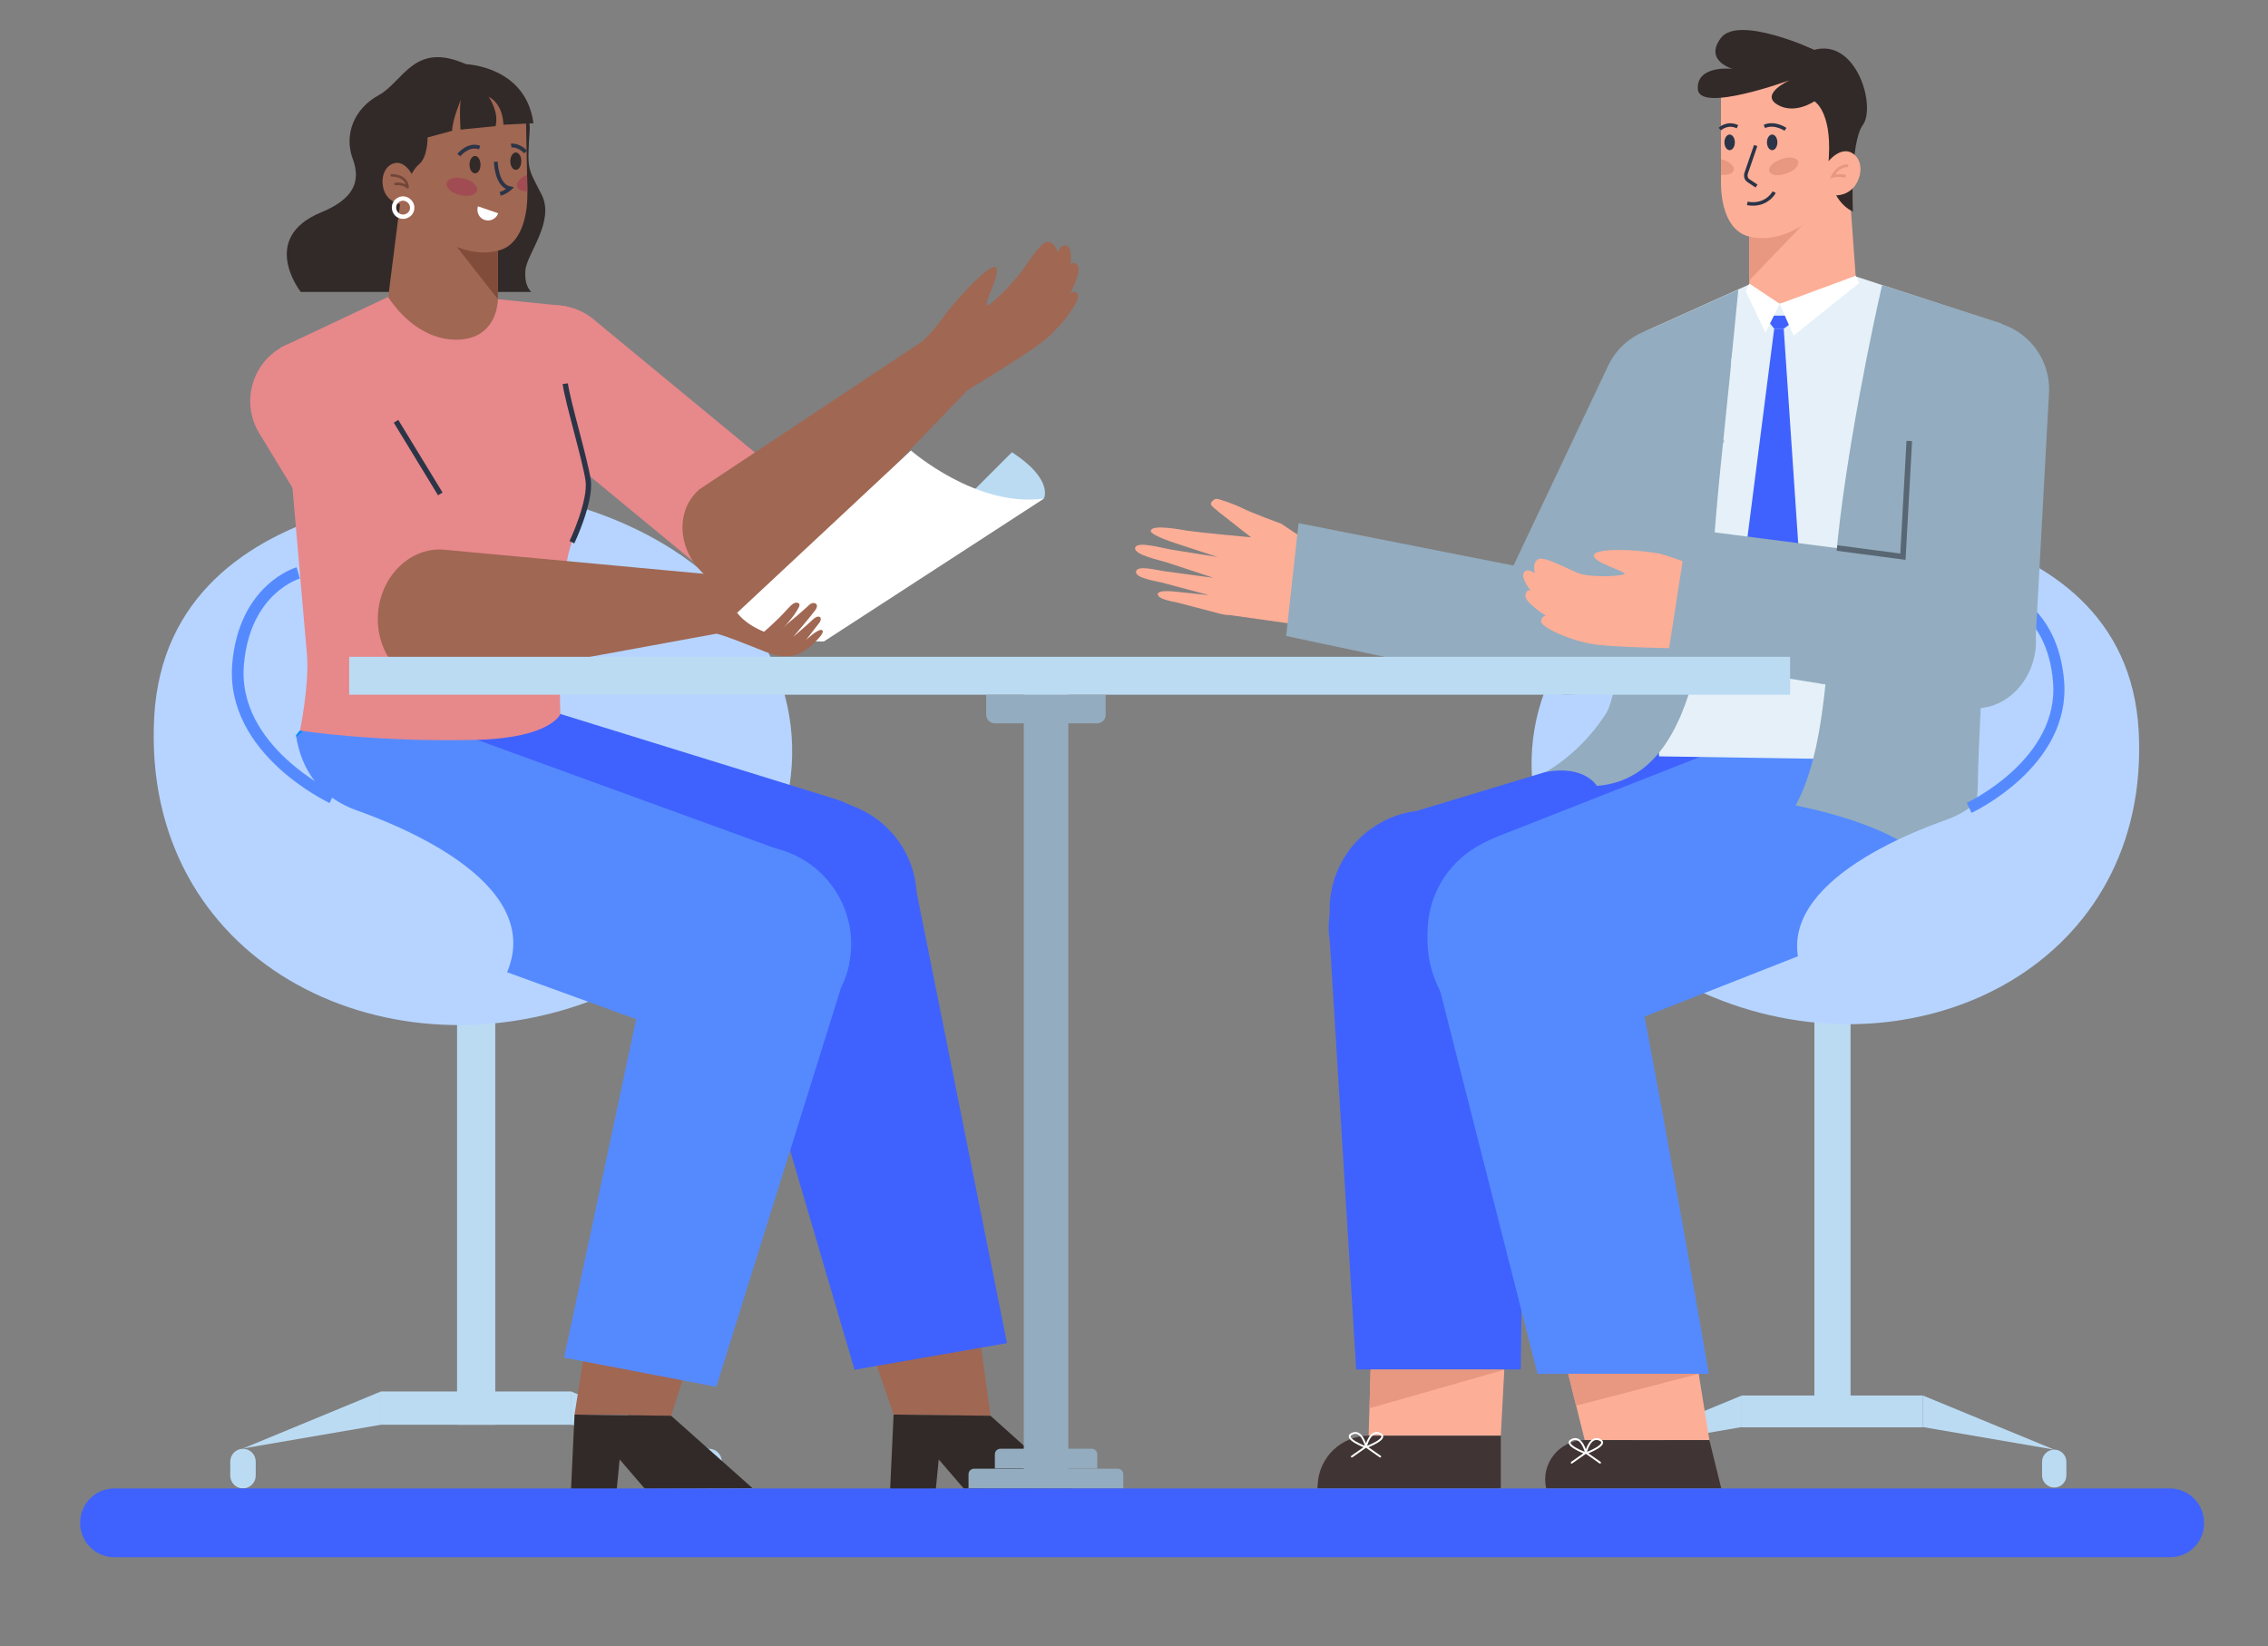 <?xml version="1.0" encoding="utf-8"?>
<!-- Generator: Adobe Illustrator 23.1.0, SVG Export Plug-In . SVG Version: 6.00 Build 0)  -->
<svg version="1.1" id="Ñëîé_1" xmlns="http://www.w3.org/2000/svg" xmlns:xlink="http://www.w3.org/1999/xlink" x="0px" y="0px"
	 viewBox="0 0 784 569" style="enable-background:new 0 0 784 569;" xml:space="preserve">
<rect x="0" y="0" width="784" height="569" fill="#808080" stroke="none"/>
<style type="text/css">
	.st0{fill:#BBDBF3;}
	.st1{fill:#B6D4FF;}
	.st2{fill:#2D628C;}
	.st3{fill:#FDAE97;}
	.st4{fill:#3F62FE;}
	.st5{fill:#558AFF;}
	.st6{fill:#E5F0F8;}
	.st7{fill:#E89780;}
	.st8{fill:#93ACBF;}
	.st9{fill:#322A28;}
	.st10{fill:none;stroke:#E89780;stroke-width:0.967;stroke-miterlimit:10;}
	.st11{fill:#2C3447;}
	.st12{fill:none;stroke:#2C3447;stroke-width:1.211;stroke-miterlimit:10;}
	.st13{fill:#FFFFFF;}
	.st14{fill:#403534;}
	.st15{fill:none;stroke:#FFFFFF;stroke-width:0.644;stroke-linecap:round;stroke-linejoin:round;stroke-miterlimit:10;}
	.st16{fill:none;stroke:#558AFF;stroke-width:3.845;stroke-miterlimit:10;}
	.st17{fill:none;stroke:#586773;stroke-width:1.922;stroke-miterlimit:10;}
	.st18{fill:#A06753;}
	.st19{fill:#E7888B;}
	.st20{fill:#088CFC;}
	.st21{fill:#824C3A;}
	.st22{fill:none;stroke:#724638;stroke-width:0.89;stroke-linecap:round;stroke-linejoin:round;stroke-miterlimit:10;}
	.st23{fill:none;stroke:#2C3447;stroke-width:1.321;stroke-miterlimit:10;}
	.st24{fill:#A14C53;}
	.st25{fill:none;stroke:#558AFF;stroke-width:4.04;stroke-miterlimit:10;}
	.st26{fill:none;stroke:#FFFFFF;stroke-width:1.507;stroke-miterlimit:10;}
	.st27{fill:none;stroke:#2C3447;stroke-width:1.83;stroke-miterlimit:10;}
</style>
<g>
	<g>
		<g>
			<path class="st0" d="M579.7,514.1L579.7,514.1c2.3,0,4.2-1.9,4.2-4.2v-4.7c0-2.3-1.9-4.2-4.2-4.2l0,0c-2.3,0-4.2,1.9-4.2,4.2v4.7
				C575.4,512.3,577.3,514.1,579.7,514.1z"/>
			<polygon class="st0" points="602.1,482.3 556.8,501 602.1,493.2 			"/>
			<rect x="627.2" y="327.9" class="st0" width="12.5" height="165.3"/>
			<rect x="602.1" y="482.3" class="st0" width="62.6" height="11"/>
			<rect x="638.2" y="325.5" class="st0" width="36.2" height="10.7"/>
			<path class="st0" d="M710.1,514.1L710.1,514.1c-2.3,0-4.2-1.9-4.2-4.2v-4.7c0-2.3,1.9-4.2,4.2-4.2l0,0c2.3,0,4.2,1.9,4.2,4.2v4.7
				C714.3,512.3,712.4,514.1,710.1,514.1z"/>
			<polygon class="st0" points="664.7,482.3 710.1,501 664.7,493.2 			"/>
			<path class="st1" d="M623.2,178.1c0,0,111.8-5.4,116.1,74.6S664.6,372,595.7,346C500,310,506.9,196.2,623.2,178.1z"/>
			<polygon class="st2" points="676.1,280.8 676.3,250 640.2,255.4 			"/>
			<path class="st3" d="M451.3,186.6l-8.4-5.6c0,0-10.2-3.7-13.7-5.5c-2-1-7.6-3.1-8.7-3.1c-0.8,0-2.2,1.3-1.9,2
				c0.4,0.9,5.2,4.5,7,5.9c1.7,1.4,6.9,5.4,6.9,5.4s-16.6-1.5-22.1-2.3c-3.1-0.5-12.1-2.2-12.6,0c-0.3,1.6,8.7,4.4,11.8,5.4
				c2.8,0.9,11.3,3.7,11.3,3.7s-12.2-1.9-16.3-2.6c-3-0.5-11.6-3-12.2-0.6c-0.6,2.4,8.2,4.2,11,5.1c4,1.3,16.1,5.3,16.1,5.3
				s-12.9-1.7-17.1-2.3c-2.4-0.3-9.3-2.2-9.7,0.1c-0.4,2.3,6.8,3.3,9.2,3.9c4,1.1,16.1,4.3,16.1,4.3s-9.3-1-12.4-1.3
				c-1.3-0.1-5.3-0.4-5.4,0.9c-0.1,1.8,5.2,2.6,7,3l14.5,3.8c1.2,0.3,2.4,0.5,3.6,0.5l22,3.1L451.3,186.6z"/>
			<path class="st4" d="M627.9,238.5l-138.3,41.8c-3.8,0.5-7.5,1.5-11.1,3.4c-16.9,8.5-23.7,29-15.2,45.9s29,23.7,45.9,15.2
				l155.3-33.4L627.9,238.5z"/>
			<path class="st4" d="M459.7,325.5c-0.2-1.6-0.4-3.2-0.4-4.8c0-18.9,15.3-34.2,34.2-34.2s34.2,15.3,34.2,34.2l-2,152.6h-56.9
				L459.7,325.5z"/>
			<path class="st5" d="M656.6,316.7l-110.9,43.6c-19.6,7.7-41.9-2-49.6-21.6v0c-7.7-19.6,2-41.9,21.6-49.6l110.9-43.6
				c19.6-7.7,41.9,2,49.6,21.6l0,0C685.9,286.7,676.2,309,656.6,316.7z"/>
			<polygon class="st6" points="604.7,98.3 568.5,114.6 573.5,261.4 676.3,263 691.9,112 641.7,95.6 			"/>
			<path class="st3" d="M604.7,77.1V100c0,0,1.4,5,13,5c11.6,0,23.9-7.7,23.9-7.7l-3.6-50.1L604.7,77.1z"/>
			<polygon class="st7" points="604.7,96.9 628.5,72.1 604.7,71.8 			"/>
			<path class="st3" d="M594.9,31c0,0,0,14.1,0,24v8.2c0,6.5,1.8,16.2,9.2,18.4c7.3,2.2,17.4-0.8,24.4-8.4c7-7.6,22.6-42.1,0.9-54.8
				C607.8,5.7,595.4,27.6,594.9,31z"/>
			<path class="st8" d="M561.6,224.6c-2.3,9.6-11.2,16-20.8,15.6l0,0l-96.2-20.4L446,207l2.6-23.5l0.3-2.7l97.8,19.3
				C557.5,202.8,564.2,213.8,561.6,224.6z"/>
			<path class="st5" d="M493.5,322.2c0-18.9,15.3-34.2,34.2-34.2c18.9,0,29.2,7.9,33.4,26.7c9.6,43.7,29.6,160.1,29.6,160.1h-59.2
				L493.9,327C493.6,325.4,493.5,323.8,493.5,322.2z"/>
			<path class="st8" d="M530.2,236L530.2,236c11.8,5.6,25.9,0.5,31.5-11.3l37-78.1c5.6-11.8,0.5-25.9-11.3-31.5h0
				c-11.8-5.6-25.9-0.5-31.5,11.3l-37,78.1C513.4,216.3,518.4,230.4,530.2,236z"/>
			<path class="st9" d="M627.2,17.2c0,0-26.2-12.1-32.3-4.1c-6,7.9,4,10.7,4,10.7s-12.5-1.5-12,7c0.5,8.4,31.8-3.1,31.8-3.1
				s-10.4,4.7-4.4,8.4c6,3.7,12.9-1.1,12.9-1.1s5.9,3.4,5,19c-1,15.6,8.3,19.1,8.3,19.1s-1.1-23.7,3.5-30
				C648.5,36.7,641.8,13.3,627.2,17.2z"/>
			<g>
				<path class="st3" d="M630.7,57.6c-2.5,4-3.2,6.8-0.1,8.8c3.1,2,8.3,1.4,10.9-2.6c2.5-4,2.1-8.8-1.1-10.8
					C637.3,50.9,633.2,53.6,630.7,57.6z"/>
				<path class="st10" d="M638.9,57.3c0,0-3.2-0.5-5.4,3.6c0,0,2-0.5,4.5,0"/>
			</g>
			<path class="st11" d="M614.4,49.2c0,1.5-0.8,2.7-1.8,2.7c-1,0-1.8-1.2-1.8-2.7c0-1.5,0.8-2.7,1.8-2.7
				C613.6,46.5,614.4,47.7,614.4,49.2z"/>
			<path class="st12" d="M613.3,66.4c0,0-2.6,5.1-9.3,3.9"/>
			<path class="st12" d="M606.9,50.3l-3.3,9.6c-0.3,1,0,2.1,0.9,2.6l2.7,1.8"/>
			<path class="st12" d="M617.2,44.7c0,0-3.7-2.6-7.3-1"/>
			<ellipse class="st11" cx="597.9" cy="49.2" rx="1.8" ry="2.7"/>
			<path class="st12" d="M594.5,44.6c0,0,2.6-2.5,6.1-0.8"/>
			<path class="st7" d="M611.6,59.2c0.5,1.4,3.1,1.8,5.8,0.8c2.8-0.9,4.6-2.8,4.2-4.2c-0.5-1.4-3.1-1.8-5.8-0.8
				C613,56,611.1,57.8,611.6,59.2z"/>
			<path class="st7" d="M594.9,55v5.4c2.3,0.3,4.1-0.4,4.4-1.5C599.7,57.4,597.7,55.7,594.9,55z"/>
			<polygon class="st3" points="518.8,496.2 520,473.4 473.8,473.4 473.1,496.2 			"/>
			<polygon class="st7" points="473.4,486.7 520,473.4 473.8,473.4 			"/>
			<polygon class="st3" points="590.9,497.7 587.2,474.8 542.1,474.8 547.8,497.7 			"/>
			<polygon class="st4" points="611.4,109.1 619.7,109.1 620.5,110.7 616.6,113.6 613.3,113.6 610.6,110.2 			"/>
			<polygon class="st7" points="544.8,485.8 587.2,474.8 542.1,474.8 			"/>
			<polygon class="st13" points="641.5,95.3 615.2,105 620,116 642.7,97.8 			"/>
			<polygon class="st13" points="604.7,98 603.4,100.6 610.3,115 615.2,105 			"/>
			<polygon class="st4" points="613.3,113.6 600.9,210.3 610.6,222.8 623.2,211.4 616.6,113.6 			"/>
			<line class="st12" x1="668.5" y1="161.2" x2="682.3" y2="218.4"/>
			<line class="st12" x1="571.2" y1="195.9" x2="570.1" y2="161.2"/>
			<path class="st14" d="M590.9,497.7l4.1,16.7h-60.5l0,0c-2-8.5,4.5-16.7,13.3-16.7h0H590.9z"/>
			<path class="st14" d="M518.8,496.2v18.2h-63.4l0.1-1.5c0.5-9.3,8.2-16.7,17.6-16.7h0H518.8z"/>
			<path class="st15" d="M472.2,499.9c0,0-1.4-6-4.8-4.4c-3.4,1.6,4.6,4.6,4.6,4.6l-4.7,3.3"/>
			<path class="st15" d="M472.2,499.9c0,0,1.4-6,4.8-4.4c3.4,1.6-4.6,4.6-4.6,4.6l4.7,3.3"/>
			<path class="st15" d="M548.2,502c0,0-1.4-6-4.8-4.4c-3.4,1.6,4.6,4.6,4.6,4.6l-4.7,3.3"/>
			<path class="st15" d="M548.2,502c0,0,1.4-6,4.8-4.4s-4.6,4.6-4.6,4.6l4.7,3.3"/>
			<path class="st8" d="M600.9,100.1c0,0-2.5,25.9-6.5,64.9c-4,39.1-4.2,103.8-42.4,106.6c0,0-4.2-7.3-17.7-4.8
				c0,0,11.8-6.1,20.8-20.1c9-14,13.4-132.1,13.4-132.1L600.9,100.1z"/>
			<polygon class="st6" points="598.8,121.9 595.7,152.4 605.4,144.1 604.7,122.5 			"/>
			<path class="st8" d="M650.6,98.5c0,0-9.7,41.9-14.5,80.7c-4.8,38.8-3.1,76.4-15.4,99.2c0,0,49.1,8.8,49,28.6
				c0,0,13.8-15.3,14-36.2c0.1-20.9,8.2-159,8.2-159L650.6,98.5z"/>
			<path class="st1" d="M691.9,236.3c-0.4,2.8,9.4,36.9-19.3,47.1s-69.8,32.5-42.3,64l46.1-16.7l50-47.3l-9.7-43L691.9,236.3z"/>
			<path class="st16" d="M680.7,279.2c0,0,33.3-15.5,30.9-43.8c-2.1-25-19.8-30.1-19.8-30.1"/>
			<path class="st3" d="M532.7,214.7c-0.2,2,10.5,7,19.1,8.1c7.3,0.9,24.3,1.2,29.3,1.3l4.4-28.9c-2.8-0.8-8.5-3-11.2-3.7
				c-7.3-1.6-22.4-2.3-23.3,0.3c-0.8,2.6,11.7,5.8,10.5,6.6c-1.2,0.8-11.8,1.3-15.8-0.3c-4-1.5-12-6.1-14.1-4.8
				c-2.1,1.4-1,4.8-1,4.8s-2.9-2.1-3.9-0.1c-1,2,2.6,6.4,2.6,6.4s-1.4-1.4-2,1.2c-0.5,2.5,7.1,7.2,7.1,7.2S532.9,212.8,532.7,214.7z
				"/>
			<path class="st8" d="M678.7,244.4L678.7,244.4c13,0.7,24.2-9.3,24.9-22.3l4.7-86.3c0.7-13-9.3-24.2-22.3-24.9l0,0
				c-13-0.7-24.2,9.3-24.9,22.3l-4.7,86.3C655.7,232.5,665.7,243.7,678.7,244.4z"/>
			<path class="st8" d="M703.7,223.9c-1.2,12.5-11.3,21.9-22.4,20.8l-104.9-17l7-44.9l99.7,12.8
				C694.2,196.7,704.9,211.4,703.7,223.9z"/>
			<polyline class="st17" points="635,189.4 657.8,192.4 660,152.4 			"/>
		</g>
		<g>
			<polygon class="st0" points="197.4,480.9 245.1,500.6 197.4,492.4 			"/>
			<rect x="158" y="318.7" class="st0" width="13.2" height="173.7"/>
			<rect x="131.7" y="480.9" class="st0" width="65.8" height="11.5"/>
			<path class="st0" d="M84,514.4L84,514.4c2.4,0,4.4-2,4.4-4.4v-4.9c0-2.4-2-4.4-4.4-4.4h0c-2.4,0-4.4,2-4.4,4.4v4.9
				C79.6,512.4,81.5,514.4,84,514.4z"/>
			<path class="st0" d="M245.1,514.4L245.1,514.4c2.4,0,4.4-2,4.4-4.4v-4.9c0-2.4-2-4.4-4.4-4.4l0,0c-2.4,0-4.4,2-4.4,4.4v4.9
				C240.7,512.4,242.7,514.4,245.1,514.4z"/>
			<polygon class="st0" points="131.7,480.9 84,500.6 131.7,492.4 			"/>
			<path class="st1" d="M175.3,169.5c0,0-117.5-5.7-122,78.4s78.5,125.3,150.9,98C304.8,308.1,297.5,188.5,175.3,169.5z"/>
			<polygon class="st18" points="308.9,488.9 342.4,489.3 335.5,439 296.4,452.5 			"/>
			<polygon class="st9" points="307.7,514.7 323.5,514.6 324.5,504.4 333.2,514.5 370.4,514.4 342.4,489.3 308.9,488.9 			"/>
			<path class="st4" d="M271.4,278.4c-17.7,6.4-26.9,25.9-20.5,43.6l44.5,151.4l52.7-9.2l-31.2-155.6l0,0c-0.2-3.2-0.8-6.4-1.9-9.5
				C308.6,281.3,289.1,272.1,271.4,278.4z"/>
			<path class="st9" d="M103.9,100.8c0,0-14.5-18.5,7.1-27.4c10.9-4.5,14-10.4,10.9-18.6c-3-8.2,0.4-17.2,9-21.9
				s12.3-18.9,30.4-10.6c0,0,22.7,8.9,21.8,22.8s-0.7,12.7,4.1,22.1c4.8,9.4-5.3,20.7-5.6,26.4c-0.4,5.5,2.1,7.3,2.1,7.3H103.9z"/>
			<path class="st19" d="M276,196.4L276,196.4c-7.5,9-21,10.3-30,2.9l-68-56.1c-9-7.5-10.3-21-2.9-30l0,0c7.5-9,21-10.3,30-2.9
				l68,56.1C282.2,173.8,283.5,187.3,276,196.4z"/>
			<path class="st20" d="M103.7,252.4c0,0-6.2,7.1-8.7,12.8c-2.5,5.8,27,2.6,27,2.6l-3.2-27.7L103.7,252.4z"/>
			<path class="st4" d="M310.8,318.2l-1.4,4.5c-5.5,17.7-24.4,27.6-42.1,22.2l-109.6-33.9c-17.7-5.5-27.6-24.4-22.2-42.1l1.4-4.5
				c5.5-17.7,24.4-27.6,42.1-22.2l109.6,33.9C306.3,281.6,316.2,300.5,310.8,318.2z"/>
			<path class="st5" d="M291.2,339.9L291.2,339.9c-6.8,18.6-27.5,28.3-46.1,21.5l-129.8-47.2c-18.6-6.8-28.3-27.5-21.5-46.1l0,0
				c6.8-18.6,27.5-28.3,46.1-21.5l129.8,47.2C288.3,300.6,298,321.3,291.2,339.9z"/>
			<path class="st19" d="M134.2,102.6l-37.3,17.6c0,0,8.3,95.4,9.2,105.9c0.9,10.5-2.4,26.4-2.4,26.4s26.2,4.1,61.1,3.2
				c25.7-0.7,28.9-8.9,28.9-8.9S192,201,198,186.6c4.1-9.7,6.9-15.7,4.5-26.8c-2.4-11.1-9.8-34.7-7-54l-23.4-2.4L134.2,102.6z"/>
			<path class="st18" d="M172.1,60.1v43.4c0,0,0,0.5-0.1,1.4c-0.4,3.5-2.7,12.6-14.5,12.5c-10.8-0.1-18.3-8-21.5-12.2
				c-1.2-1.5-1.8-2.5-1.8-2.5l5.4-42.6H172.1z"/>
			<polygon class="st21" points="172.1,103.4 152.8,78.8 172.1,75.1 			"/>
			<path class="st18" d="M173,86.4c-7.7,2.5-18.3-0.5-25.9-8.5c-7.5-7.9-24.5-37.5-1.9-51.3c22.6-13.8,36,9,36.6,12.6
				c0,0,0.2,12.5,0.4,21.2c0.1,2.2,0.1,4.2,0.1,5.7c0,0.2,0,0.5,0,0.7C182.4,73.7,180.6,83.9,173,86.4z"/>
			<path class="st9" d="M161.2,22.2c0,0,20.6,0.7,23.2,20.4L174,43.1c0,0,0.2-6.8-5.1-9.7c0,0,3.7,5.2,2.4,10.2l-12.1,1.2
				c0,0-0.5-7.3,0.1-10.3c0,0-2.9,6.7-3,10.7l-8.5,2.3c0,0,0.1,6.9-3,9.3c-3.1,2.5-7.2,13.5-7.2,13.5s-8.8-24.3-4.9-32
				C136.6,30.7,143.6,18.3,161.2,22.2z"/>
			<path class="st18" d="M143.5,62.7c1.3,4.1,1.3,6.7-1.9,7.7c-3.2,1-7.6-0.7-8.9-4.7c-1.3-4.1,0.2-8.2,3.3-9.2
				C139.2,55.4,142.1,58.7,143.5,62.7z"/>
			<path class="st22" d="M135.4,60.6c0,0,5.1-0.2,5.5,4.1c0,0-1.7-1.5-4.2-1.1"/>
			<path class="st9" d="M162.3,56.9c0,1.6,0.8,3,1.9,3c1.1,0,1.9-1.3,1.9-3c0-1.6-0.8-3-1.9-3C163.2,53.9,162.3,55.2,162.3,56.9z"/>
			<path class="st9" d="M176.4,55.7c0,1.6,0.8,3,1.9,3c1.1,0,1.9-1.3,1.9-3c0-1.6-0.8-3-1.9-3C177.3,52.7,176.4,54,176.4,55.7z"/>
			<path class="st13" d="M167.5,76c1.9,0.7,4.1-0.4,4.7-2.3l-7-2.4C164.6,73.2,165.6,75.4,167.5,76z"/>
			<path class="st23" d="M158.6,53.6c0,0,3.3-4.1,7.2-2.6"/>
			<path class="st23" d="M176.7,50.3c0,0,2.4-0.4,5,2.2"/>
			<path class="st23" d="M171.4,55.9c0,0,0.1,8.2,4.9,9.2c0,0-1.5,1.4-3.4,1.9"/>
			<path class="st24" d="M164.9,65.9c-0.4,1.6-3.1,2.2-6,1.5s-4.9-2.6-4.5-4.2c0.4-1.6,3.1-2.2,6-1.5
				C163.3,62.4,165.3,64.3,164.9,65.9z"/>
			<path class="st24" d="M182.3,66.1c-1.7,0.1-3.2-0.5-3.5-1.5c-0.5-1.4,1-3.1,3.4-4.2C182.2,62.6,182.2,64.6,182.3,66.1z"/>
			<path class="st1" d="M103.1,230.6c0.4,2.9-9.9,38.7,20.3,49.5c30.2,10.8,73.4,34.2,44.5,67.3l-48.4-17.5L67,280.1l10.2-45.2
				L103.1,230.6z"/>
			<path class="st25" d="M114.8,275.7c0,0-35-16.3-32.5-46.1c2.2-26.3,20.8-31.6,20.8-31.6"/>
			<path class="st18" d="M242.2,197.3c-8.2-8.6-8.4-21.3-0.4-28.2l77.3-51.3c2.2-2.2,4.6-4.9,6.3-7.3c4-5.7,16.7-19.8,18.8-18.1
				c2.1,1.7-4.5,13.1-3,13.1c1.5,0,8.4-7.2,11.1-10.6c2.7-3.3,7.3-11.3,9.8-11.3c2.6,0,3.5,3.5,3.5,3.5s1.4-3.2,3.3-2.1
				c2,1.2,1.1,6.7,1.1,6.7s0.6-1.9,2.4-0.1c1.8,1.8-2.4,9.7-2.4,9.7s1.4-1.2,2.6,0.4c1.2,1.6-5.5,11.3-12.5,16.6
				c-6.2,4.8-22.3,14.5-25.7,16.6l-62.7,65.1C263.7,207.2,250.4,205.9,242.2,197.3z"/>
			<path class="st26" d="M142.5,71.8c0,1.7-1.4,3.1-3.2,3.1c-1.7,0-3.1-1.4-3.1-3.2c0-1.7,1.4-3.1,3.2-3.1
				C141.1,68.7,142.5,70.1,142.5,71.8z"/>
			<path class="st27" d="M197.7,187.4c0,0,6.7-14.1,5.6-21.5c-1.1-7.3-7.1-27.2-7.9-33.3"/>
			<polygon class="st18" points="198.6,488.9 232,489.3 239.2,466.6 202.6,463.8 			"/>
			<polygon class="st9" points="197.4,514.6 213.2,514.6 214.2,504.4 222.9,514.5 260.1,514.3 232,489.3 198.6,488.9 			"/>
			<path class="st5" d="M266.1,292.8c-18.5-3.3-36.2,9.1-39.4,27.6L195,469.2l52.6,10.1l43.1-137.9l0,0c1.4-2.8,2.5-5.9,3-9.2
				C297,313.7,284.6,296.1,266.1,292.8z"/>
			<path class="st19" d="M164.7,232.1L164.7,232.1c-10,6.1-23.2,2.9-29.3-7.1l-45.8-75.3c-6.1-10-2.9-23.2,7.1-29.3h0
				c10-6.1,23.2-2.9,29.3,7.1l45.8,75.3C177.9,212.8,174.7,226,164.7,232.1z"/>
			<line class="st27" x1="152.2" y1="170.7" x2="136.9" y2="145.6"/>
			<path class="st18" d="M130.7,211.6c1.2-13,11.5-22.7,23-21.6l97,9c3.4,0,10.4,3.5,13.9,6.3c5.9,4.8,10.6,4.2,10.6,7.1
				c0.1,3,0.6,6.8,1.7,8c1.1,1.2,5.8,0.8,4.6,1.8c-3.8,3.4-8,6.6-16.8,3.1c-8.6-3.4-12.9-5.2-17-6.3L149.4,237
				C137.9,236,129.6,224.5,130.7,211.6z"/>
			<path class="st0" d="M360.9,172.2c0,0,3.3-6.6-11.1-15.9l-42.5,42.5L360.9,172.2z"/>
			<path class="st13" d="M254.8,211.8l60.1-56.1c0,0,22.7,19.9,46,16.6l-76.1,49.4C284.8,221.6,263.5,222.7,254.8,211.8z"/>
			<path class="st18" d="M265.7,220.8c0,0,8.3-6.4,14.1-11.8c1.4-1.3,3.7-0.4,2,1.9c-2,2.7-7.6,9.2-7.6,9.2s4.7-4,6.7-5.9
				c2.3-2.2,3.7-0.7,2.2,1.2c-1.8,2.3-4.5,5.8-4.5,5.8s4.4-4.2,5.6-3.4c1.2,0.8-2.7,4.3-2.7,4.3l-11.1,3.2L265.7,220.8z"/>
			<path class="st18" d="M263,219.3c0,0,5.1-4.2,9.2-8.8c1.6-1.8,2.9-2.8,4-1.9c0.6,0.5-0.4,2-1.6,3.8c-3.2,4.4-7.7,8.4-7.7,8.4
				L263,219.3z"/>
		</g>
		<rect x="353.9" y="236.2" class="st8" width="15.4" height="278"/>
		<rect x="120.7" y="227" class="st0" width="498.1" height="13.1"/>
		<path class="st8" d="M379.3,250h-35.4c-1.6,0-3-1.3-3-3v-6.8h41.3v6.8C382.3,248.6,380.9,250,379.3,250z"/>
		<path class="st8" d="M388.4,514.4h-53.6v-4.9c0-1.1,0.9-1.9,1.9-1.9h49.7c1.1,0,1.9,0.9,1.9,1.9V514.4z"/>
		<path class="st8" d="M379.4,507.5h-35.5v-4.9c0-1.1,0.9-1.9,1.9-1.9h31.6c1.1,0,1.9,0.9,1.9,1.9V507.5z"/>
	</g>
	<path class="st4" d="M750.1,538.2H39.6c-6.6,0-11.9-5.3-11.9-11.9l0,0c0-6.6,5.3-11.9,11.9-11.9h710.4c6.6,0,11.9,5.3,11.9,11.9
		l0,0C762,532.9,756.7,538.2,750.1,538.2z"/>
</g>
</svg>
